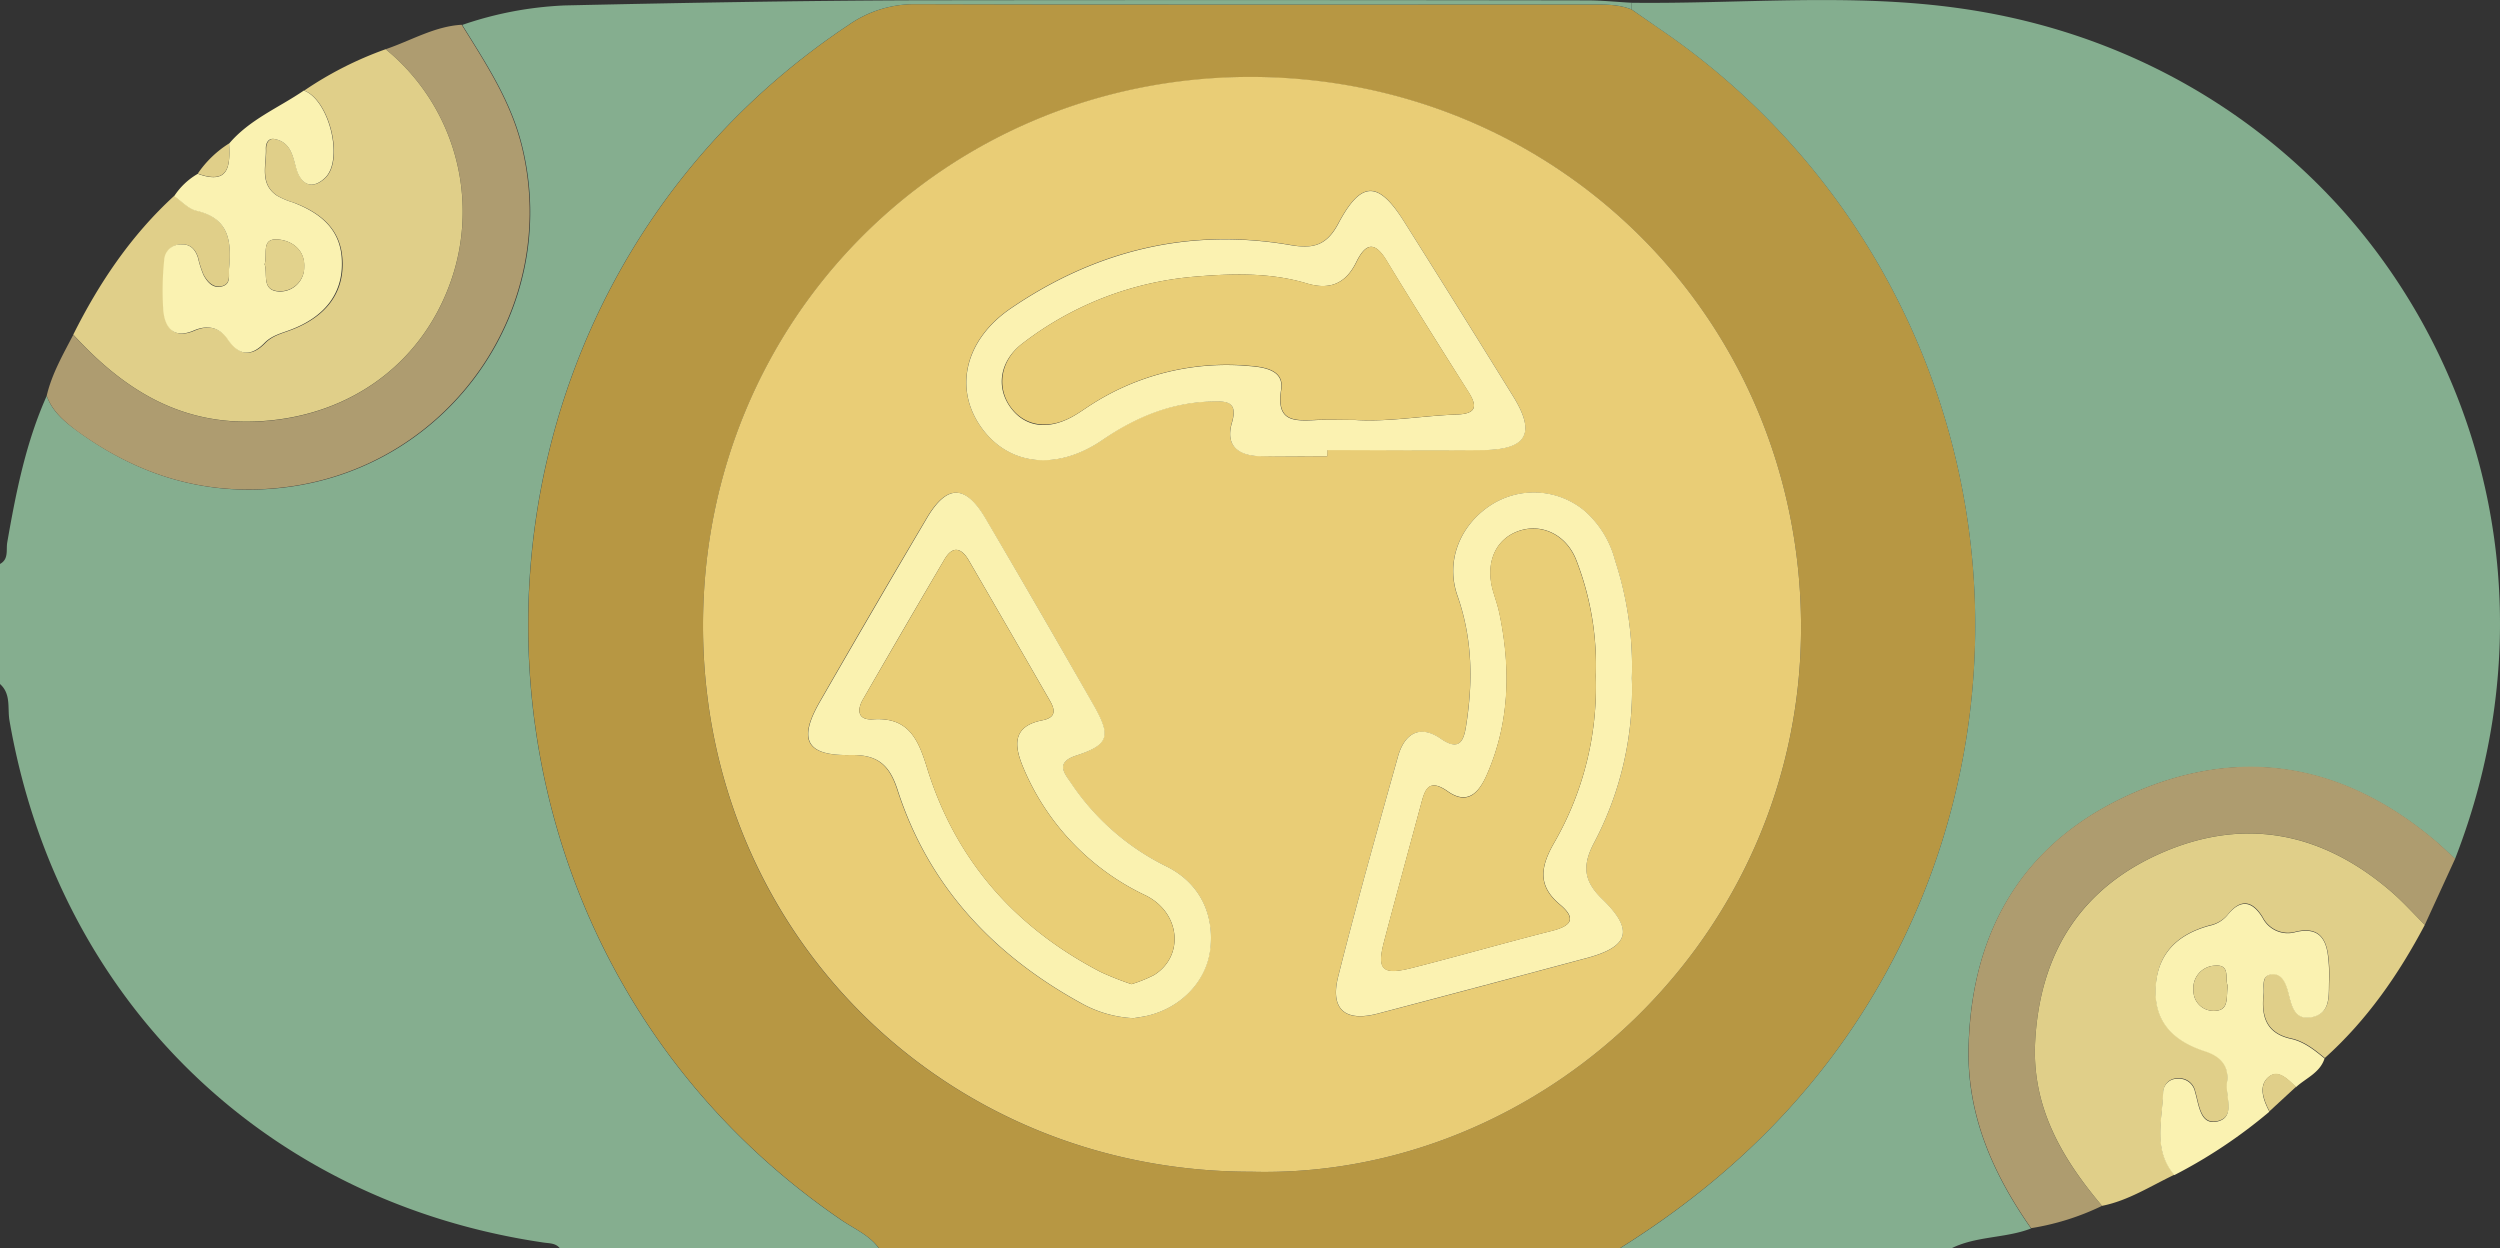 <svg xmlns="http://www.w3.org/2000/svg" viewBox="0 0 460.26 229.83"><rect x="0" y="0" width="460.26" height="229.83" fill="#333333" stroke="none"/><defs><style>.cls-1{fill:#b79743;}.cls-2{fill:#85ae8f;}.cls-3{fill:#84ae8f;}.cls-4{fill:#e9cd76;}.cls-5{fill:#ae9c70;}.cls-6{fill:#ae9c6f;}.cls-7{fill:#e0cf89;}.cls-8{fill:#faf2b1;}.cls-9{fill:#faf2b0;}.cls-10{fill:#fbf2b1;}.cls-11{fill:#e2d28c;}.cls-12{fill:#e9ce76;}.cls-13{fill:#e9ce77;}</style></defs><g id="Layer_2" data-name="Layer 2"><g id="Map"><g id="aNyoEU.tif"><path class="cls-1" d="M298.18,229.83H161.84c-1.8-2.47-4.62-3.62-7-5.27-77.39-52.93-76.62-168.06,1.44-220A21.16,21.16,0,0,1,168.63.77C209.82.89,251,.83,292.2.84c2.77,0,5.55-.15,8.2.91l5,3.45a132.8,132.8,0,0,1,43.37,171C337.07,198.86,319.76,216.36,298.18,229.83Zm-67.83-14.11c53,1.46,101.39-42.93,101.23-100.48-.16-56.39-44.85-101.06-101.42-101-56.26,0-100.72,44.59-100.73,101S173.75,215.71,230.35,215.72Z"/><path class="cls-2" d="M300.4,1.75C297.75.69,295,.84,292.2.84,251,.83,209.82.89,168.63.77a21.16,21.16,0,0,0-12.38,3.8c-78.06,51.93-78.83,167.06-1.44,220,2.41,1.65,5.23,2.8,7,5.27H103.09c-.76-1-1.93-.92-3-1.08C48.64,221.22,10.62,184,1.74,132.62c-.38-2.23.33-4.86-1.74-6.69v-22.1c1.65-.9,1.1-2.58,1.33-3.94,1.61-9.23,3.42-18.4,7.27-27,1,2.75,3.07,4.57,5.31,6.22,11.61,8.56,24.38,12.46,39,10.57,30.14-3.92,50.34-33,43.31-62.42-2-8.47-6.66-15.48-11.12-22.67A66.29,66.29,0,0,1,104,1c21.56-.48,43.13-.87,64.7-.95C209.86,0,251,0,292.12.07c2.76,0,5.52.29,8.28.44Z"/><path class="cls-3" d="M300.4,1.75V.51c20.09.23,40.33-1.81,60.26,1,75,10.46,118.87,86.1,91.31,156.65-1.08-1-2.12-2.06-3.24-3-16.67-14.24-35.5-18-55.64-9.3s-30.16,25-30.68,47c-.3,12.53,4.52,23.29,11.51,33.31-4.77,1.84-10.13,1.35-14.77,3.71h-61c21.58-13.47,38.89-31,50.61-53.66a132.8,132.8,0,0,0-43.37-171Z"/><path class="cls-4" d="M230.35,215.72c-56.6,0-100.93-44.17-100.92-100.56s44.47-100.95,100.73-101c56.57,0,101.26,44.66,101.42,101.05C331.74,172.79,283.4,217.18,230.35,215.72ZM208.7,187.45c.6-.11,1.52-.22,2.41-.43,6.14-1.4,10.8-6.19,11.61-11.91.93-6.67-1.79-12.51-8-15.59a45,45,0,0,1-17.65-15.46c-1.12-1.68-2.86-3.68,1-4.95,6-2,6.5-3.53,3.25-9.26q-9.81-17.28-19.92-34.4c-3.7-6.3-7.11-6.31-10.8-.07q-10,16.88-19.73,33.87c-4,7-2.45,9.93,5.67,9.75,4.94-.1,7.16,1.79,8.64,6.37,5.73,17.68,17.55,30.34,33.69,39.24A21.76,21.76,0,0,0,208.7,187.45Zm91.73-62.59a62.6,62.6,0,0,0-3.09-21.58A18.21,18.21,0,0,0,291.63,94a14.6,14.6,0,0,0-17.53-.75c-5.41,3.71-8,10.2-5.78,16.47,2.79,7.91,2.86,15.87,1.57,24-.42,2.64-1.2,4.69-4.65,2.3-4-2.74-6.73-.83-7.89,3.31-3.77,13.46-7.57,26.93-11,40.49-1.51,6,1.28,8.38,7.24,6.82q19.27-5.06,38.52-10.24c7.8-2.09,8.74-5.15,2.85-10.86-3.34-3.24-3.73-6-1.61-10.15A60.4,60.4,0,0,0,300.43,124.86ZM244.34,84V82.83c9.58,0,19.16.09,28.74,0,8.06-.1,9.69-3.1,5.49-9.88q-10-16.2-20.17-32.32c-4.66-7.4-7.8-7.4-12,.46-2.12,4-4.54,4.79-8.83,4-18.72-3.23-35.88,1-51.49,11.66-8.37,5.7-10.56,14.67-5.48,21.85s14.08,8.1,22.47,2.29c6-4.17,12.59-6.86,20.06-7,2.75-.07,4.79,0,3.66,3.9-1.28,4.39,1.35,6.09,5.35,6.17S240.28,84,244.34,84Z"/><path class="cls-5" d="M8.6,72.86c.93-4,3-7.59,4.89-11.22,8.92,9.69,19.08,16.39,33.13,16,16.78-.5,30.72-10,36.32-25.66A38.63,38.63,0,0,0,71,9.06c4.66-1.57,9-4.22,14-4.5,4.46,7.19,9.1,14.2,11.12,22.67,7,29.42-13.17,58.5-43.31,62.42-14.59,1.89-27.36-2-39-10.57C11.67,77.43,9.58,75.61,8.6,72.86Z"/><path class="cls-6" d="M387,222a46.85,46.85,0,0,1-13.06,4.11c-7-10-11.8-20.78-11.5-33.31.52-22,10.46-38.29,30.68-47s39-4.94,55.64,9.3c1.12,1,2.16,2,3.24,3l-5.58,12.16c-2.09-2.08-4.06-4.29-6.29-6.2-12.42-10.66-26.45-13.7-41.66-7.27s-22.87,18.44-23.78,34.84C374,203.71,379.54,213.23,387,222Z"/><path class="cls-7" d="M387,222c-7.43-8.78-13-18.3-12.31-30.36.91-16.4,8.62-28.42,23.78-34.84s29.24-3.39,41.66,7.27c2.23,1.91,4.2,4.12,6.29,6.2-4.83,9.14-10.66,17.55-18.41,24.51-1.86-1.54-3.79-3.08-6.16-3.6-4.71-1-5.53-4.26-5.07-8.31.15-1.35-.54-3.35,1.53-3.57,1.7-.19,2.46,1.41,2.88,2.88.7,2.45.92,5.74,4.5,5s3-4.11,3.15-6.82a27.48,27.48,0,0,0-.14-3.85c-.34-3.66-1.73-6-6-5a5.21,5.21,0,0,1-6.11-2.63c-1.92-3.17-4.12-3.48-6.48-.46a5.83,5.83,0,0,1-3.26,1.92c-5.94,1.63-9.72,5.14-9.95,11.6s3.56,9.75,9.14,11.55c2.87.93,4.44,2.69,4,5.69-.34,2.51,1.66,6.39-1.74,7.2-3.22.76-3.4-3-4.14-5.43a3,3,0,0,0-3.26-2.43,2.56,2.56,0,0,0-2.61,2.41c-.16,5.21-1.95,10.68,2.07,15.32C395.92,218.36,391.81,221.05,387,222Z"/><path class="cls-7" d="M71,9.06A38.63,38.63,0,0,1,82.94,51.94C77.34,67.64,63.4,77.1,46.62,77.6c-14,.43-24.21-6.27-33.13-16,4.77-9.55,10.66-18.29,18.59-25.55,1.36.93,2.61,2.36,4.11,2.7,6,1.4,6.44,5.71,6,10.6-.12,1.21.35,2.85-1.26,3.3s-2.76-.78-3.46-2.11a19.33,19.33,0,0,1-1-3.13C36,45.89,35,44.85,33.28,45a3,3,0,0,0-2.91,2.85,54.89,54.89,0,0,0-.17,9.33c.28,3.2,1.92,5.28,5.58,3.71,2.6-1.12,4.75-.61,6.29,1.64,2.08,3,4.28,3.18,6.77.63,1.35-1.39,3.16-1.79,4.87-2.45,6.21-2.37,9.44-6.6,9.37-12.24-.07-6.07-3.83-9.21-9-11.17A14,14,0,0,1,51,36c-3.24-2.21-1.91-5.6-2-8.59,0-.93.39-2,1.56-1.81,2.89.54,3.32,2.95,4,5.32.79,2.89,2.76,4.19,5.27,1.9,3.6-3.29.83-14.45-3.83-16.14A66,66,0,0,1,71,9.06Z"/><path class="cls-8" d="M55.94,16.67c4.66,1.69,7.43,12.85,3.83,16.14-2.51,2.29-4.48,1-5.27-1.9-.64-2.37-1.07-4.78-4-5.32-1.17-.21-1.6.88-1.56,1.81.11,3-1.22,6.38,2,8.59a14,14,0,0,0,3,1.28c5.2,2,9,5.1,9,11.17.07,5.64-3.16,9.87-9.37,12.24-1.71.66-3.52,1.06-4.87,2.45-2.49,2.55-4.69,2.41-6.77-.63-1.54-2.25-3.69-2.76-6.29-1.64-3.66,1.57-5.3-.51-5.58-3.71a54.89,54.89,0,0,1,.17-9.33A3,3,0,0,1,33.28,45c1.74-.12,2.69.92,3.17,2.48a19.33,19.33,0,0,0,1,3.13c.7,1.33,1.76,2.59,3.46,2.11s1.14-2.09,1.26-3.3c.47-4.89.06-9.2-6-10.6-1.5-.34-2.75-1.77-4.11-2.7A12.87,12.87,0,0,1,36.41,32c5.75,2.1,6-1.48,5.76-5.55C45.93,22,51.3,19.85,55.94,16.67Zm-7.22,32c.6,1.74-.64,4.82,2.64,5A4.44,4.44,0,0,0,56,49.16c.15-3-2.07-4.81-4.76-5.07C48,43.78,49.29,46.78,48.72,48.65Z"/><path class="cls-8" d="M400.31,216.34c-4-4.64-2.23-10.11-2.07-15.32a2.56,2.56,0,0,1,2.61-2.41,3,3,0,0,1,3.26,2.43c.74,2.41.92,6.19,4.14,5.43,3.4-.81,1.4-4.69,1.74-7.2.42-3-1.15-4.76-4-5.69-5.58-1.8-9.38-5.15-9.14-11.55s4-10,9.95-11.6a5.83,5.83,0,0,0,3.26-1.92c2.36-3,4.56-2.71,6.48.46a5.21,5.21,0,0,0,6.11,2.63c4.31-1,5.7,1.29,6,5a27.48,27.48,0,0,1,.14,3.85c-.12,2.71.4,6.12-3.15,6.82s-3.8-2.58-4.5-5c-.42-1.47-1.18-3.07-2.88-2.88-2.07.22-1.38,2.22-1.53,3.57-.46,4.05.36,7.28,5.07,8.31,2.37.52,4.3,2.06,6.16,3.6-.85,2.66-3.43,3.6-5.27,5.29-1.43-1.36-3.24-3.35-5-1.89-2,1.64-1,4.26.11,6.4A93.08,93.08,0,0,1,400.31,216.34Zm9.83-34.86c-.6-1.2.61-4-2.41-3.7a4.15,4.15,0,0,0-3.91,4.57,3.7,3.7,0,0,0,4,3.74C410.46,186,409.82,183.52,410.14,181.48Z"/><path class="cls-7" d="M417.82,204.59c-1.12-2.14-2.08-4.76-.11-6.4,1.76-1.46,3.57.53,5,1.89Z"/><path class="cls-7" d="M42.17,26.41c.23,4.07,0,7.65-5.76,5.55A19.54,19.54,0,0,1,42.17,26.41Z"/><path class="cls-9" d="M208.7,187.45a21.76,21.76,0,0,1-9.77-2.84c-16.14-8.9-28-21.56-33.69-39.24-1.48-4.58-3.7-6.47-8.64-6.37-8.12.18-9.69-2.76-5.67-9.75q9.78-17,19.73-33.87c3.69-6.24,7.1-6.23,10.8.07q10.08,17.14,19.92,34.4c3.25,5.73,2.76,7.29-3.25,9.26-3.89,1.27-2.15,3.27-1,4.95a45,45,0,0,0,17.65,15.46c6.18,3.08,8.9,8.92,8,15.59-.81,5.72-5.47,10.51-11.61,11.91C210.22,187.23,209.3,187.34,208.7,187.45Zm-.39-6.26a25.47,25.47,0,0,0,4.18-1.69c5.59-3.51,4.85-11.48-1.58-14.65a45.44,45.44,0,0,1-22.46-23.4c-1.7-4-2.26-7.72,3.45-8.84,2.55-.5,2.38-1.88,1.41-3.58q-7.44-12.93-14.93-25.83c-1.34-2.3-2.95-2.85-4.5-.21q-7.57,12.84-15,25.76c-1.18,2.05-.9,3.87,1.84,3.68,6.52-.44,8.32,3.64,9.93,8.86,5.25,17.05,16.22,29.46,32,37.66A56.2,56.2,0,0,0,208.31,181.19Z"/><path class="cls-10" d="M300.43,124.86a60.4,60.4,0,0,1-7.06,30.5c-2.12,4.14-1.73,6.91,1.61,10.15,5.89,5.71,4.95,8.77-2.85,10.86q-19.26,5.16-38.52,10.24c-6,1.56-8.75-.82-7.24-6.82,3.41-13.56,7.21-27,11-40.49,1.16-4.14,3.92-6.05,7.89-3.31,3.45,2.39,4.23.34,4.65-2.3,1.29-8.08,1.22-16-1.57-24-2.21-6.27.37-12.76,5.78-16.47a14.6,14.6,0,0,1,17.53.75,18.21,18.21,0,0,1,5.71,9.26A62.6,62.6,0,0,1,300.43,124.86Zm-6.64-.4a53.39,53.39,0,0,0-3.57-21.32c-1.85-4.78-6.47-6.88-10.68-5.37s-6.1,5.83-4.7,10.88c.4,1.41.91,2.8,1.21,4.24,2.12,10.12,1.92,20.09-2.3,29.72-1.38,3.16-3.48,5.69-7.19,3.08s-4.29-.05-5,2.61c-2.25,8.35-4.53,16.68-6.73,25-1.39,5.25-.35,6.29,5.18,4.88,8.57-2.18,17.08-4.63,25.65-6.8,3.52-.89,4.73-2.2,1.52-4.88-4.08-3.41-3.58-6.85-1.15-11.16A57.57,57.57,0,0,0,293.79,124.46Z"/><path class="cls-10" d="M244.34,84c-4.06,0-8.12.06-12.18,0s-6.63-1.78-5.35-6.17c1.13-3.86-.91-4-3.66-3.9-7.47.16-14,2.85-20.06,7-8.39,5.81-17.39,4.9-22.47-2.29s-2.89-16.15,5.48-21.85c15.61-10.63,32.77-14.89,51.49-11.66,4.29.74,6.71,0,8.83-4,4.17-7.86,7.31-7.86,12-.46q10.16,16.11,20.17,32.32c4.2,6.78,2.57,9.78-5.49,9.88-9.58.12-19.16,0-28.74,0Zm5.08-6.68c6.28.4,12.49-.78,18.74-1,4-.14,3.74-1.76,2-4.44-5-7.92-10-15.85-14.88-23.88-2.25-3.73-3.91-3.17-5.61.29-1.91,3.89-4.81,5.17-9.09,3.89-6.64-2-13.54-1.83-20.31-1.27a60.12,60.12,0,0,0-32.05,12.34c-4.18,3.19-4.88,8-2.23,11.7s6.87,4.26,11.34,1.82c1.29-.7,2.48-1.58,3.73-2.37a46.11,46.11,0,0,1,29-7c2.93.23,6.34.85,5.79,4.35-.94,5.93,2.37,5.78,6.33,5.6C244.62,77.21,247,77.3,249.42,77.3Z"/><path class="cls-11" d="M48.72,48.65c.57-1.87-.75-4.87,2.55-4.56,2.69.26,4.91,2.08,4.76,5.07a4.44,4.44,0,0,1-4.67,4.45C48.08,53.47,49.32,50.39,48.72,48.65Z"/><path class="cls-11" d="M410.14,181.48c-.32,2,.32,4.49-2.32,4.61a3.7,3.7,0,0,1-4-3.74,4.15,4.15,0,0,1,3.91-4.57C410.75,177.48,409.54,180.28,410.14,181.48Z"/><path class="cls-12" d="M208.31,181.19a56.2,56.2,0,0,1-5.67-2.24c-15.81-8.2-26.78-20.61-32-37.66-1.61-5.22-3.41-9.3-9.93-8.86-2.74.19-3-1.63-1.84-3.68q7.47-12.9,15-25.76c1.55-2.64,3.16-2.09,4.5.21q7.5,12.9,14.93,25.83c1,1.7,1.14,3.08-1.41,3.58-5.71,1.12-5.15,4.88-3.45,8.84a45.44,45.44,0,0,0,22.46,23.4c6.43,3.17,7.17,11.14,1.58,14.65A25.47,25.47,0,0,1,208.31,181.19Z"/><path class="cls-13" d="M293.79,124.46A57.57,57.57,0,0,1,286,155.37c-2.43,4.31-2.93,7.75,1.15,11.16,3.21,2.68,2,4-1.52,4.88-8.57,2.17-17.08,4.62-25.65,6.8-5.53,1.41-6.57.37-5.18-4.88,2.2-8.35,4.48-16.68,6.73-25,.72-2.66,1.22-5.28,5-2.61s5.81.08,7.19-3.08c4.22-9.63,4.42-19.6,2.3-29.72-.3-1.44-.81-2.83-1.21-4.24-1.4-5.05.47-9.37,4.7-10.88s8.83.59,10.68,5.37A53.39,53.39,0,0,1,293.79,124.46Z"/><path class="cls-13" d="M249.42,77.3c-2.4,0-4.8-.09-7.19,0-4,.18-7.27.33-6.33-5.6.55-3.5-2.86-4.12-5.79-4.35a46.11,46.11,0,0,0-29,7c-1.25.79-2.44,1.67-3.73,2.37-4.47,2.44-8.8,1.72-11.34-1.82s-1.95-8.51,2.23-11.7A60.12,60.12,0,0,1,220.31,50.9c6.77-.56,13.67-.72,20.31,1.27,4.28,1.28,7.18,0,9.09-3.89,1.7-3.46,3.36-4,5.61-.29,4.85,8,9.86,16,14.88,23.88,1.7,2.68,1.95,4.3-2,4.44C261.91,76.52,255.7,77.7,249.42,77.3Z"/></g></g></g></svg>